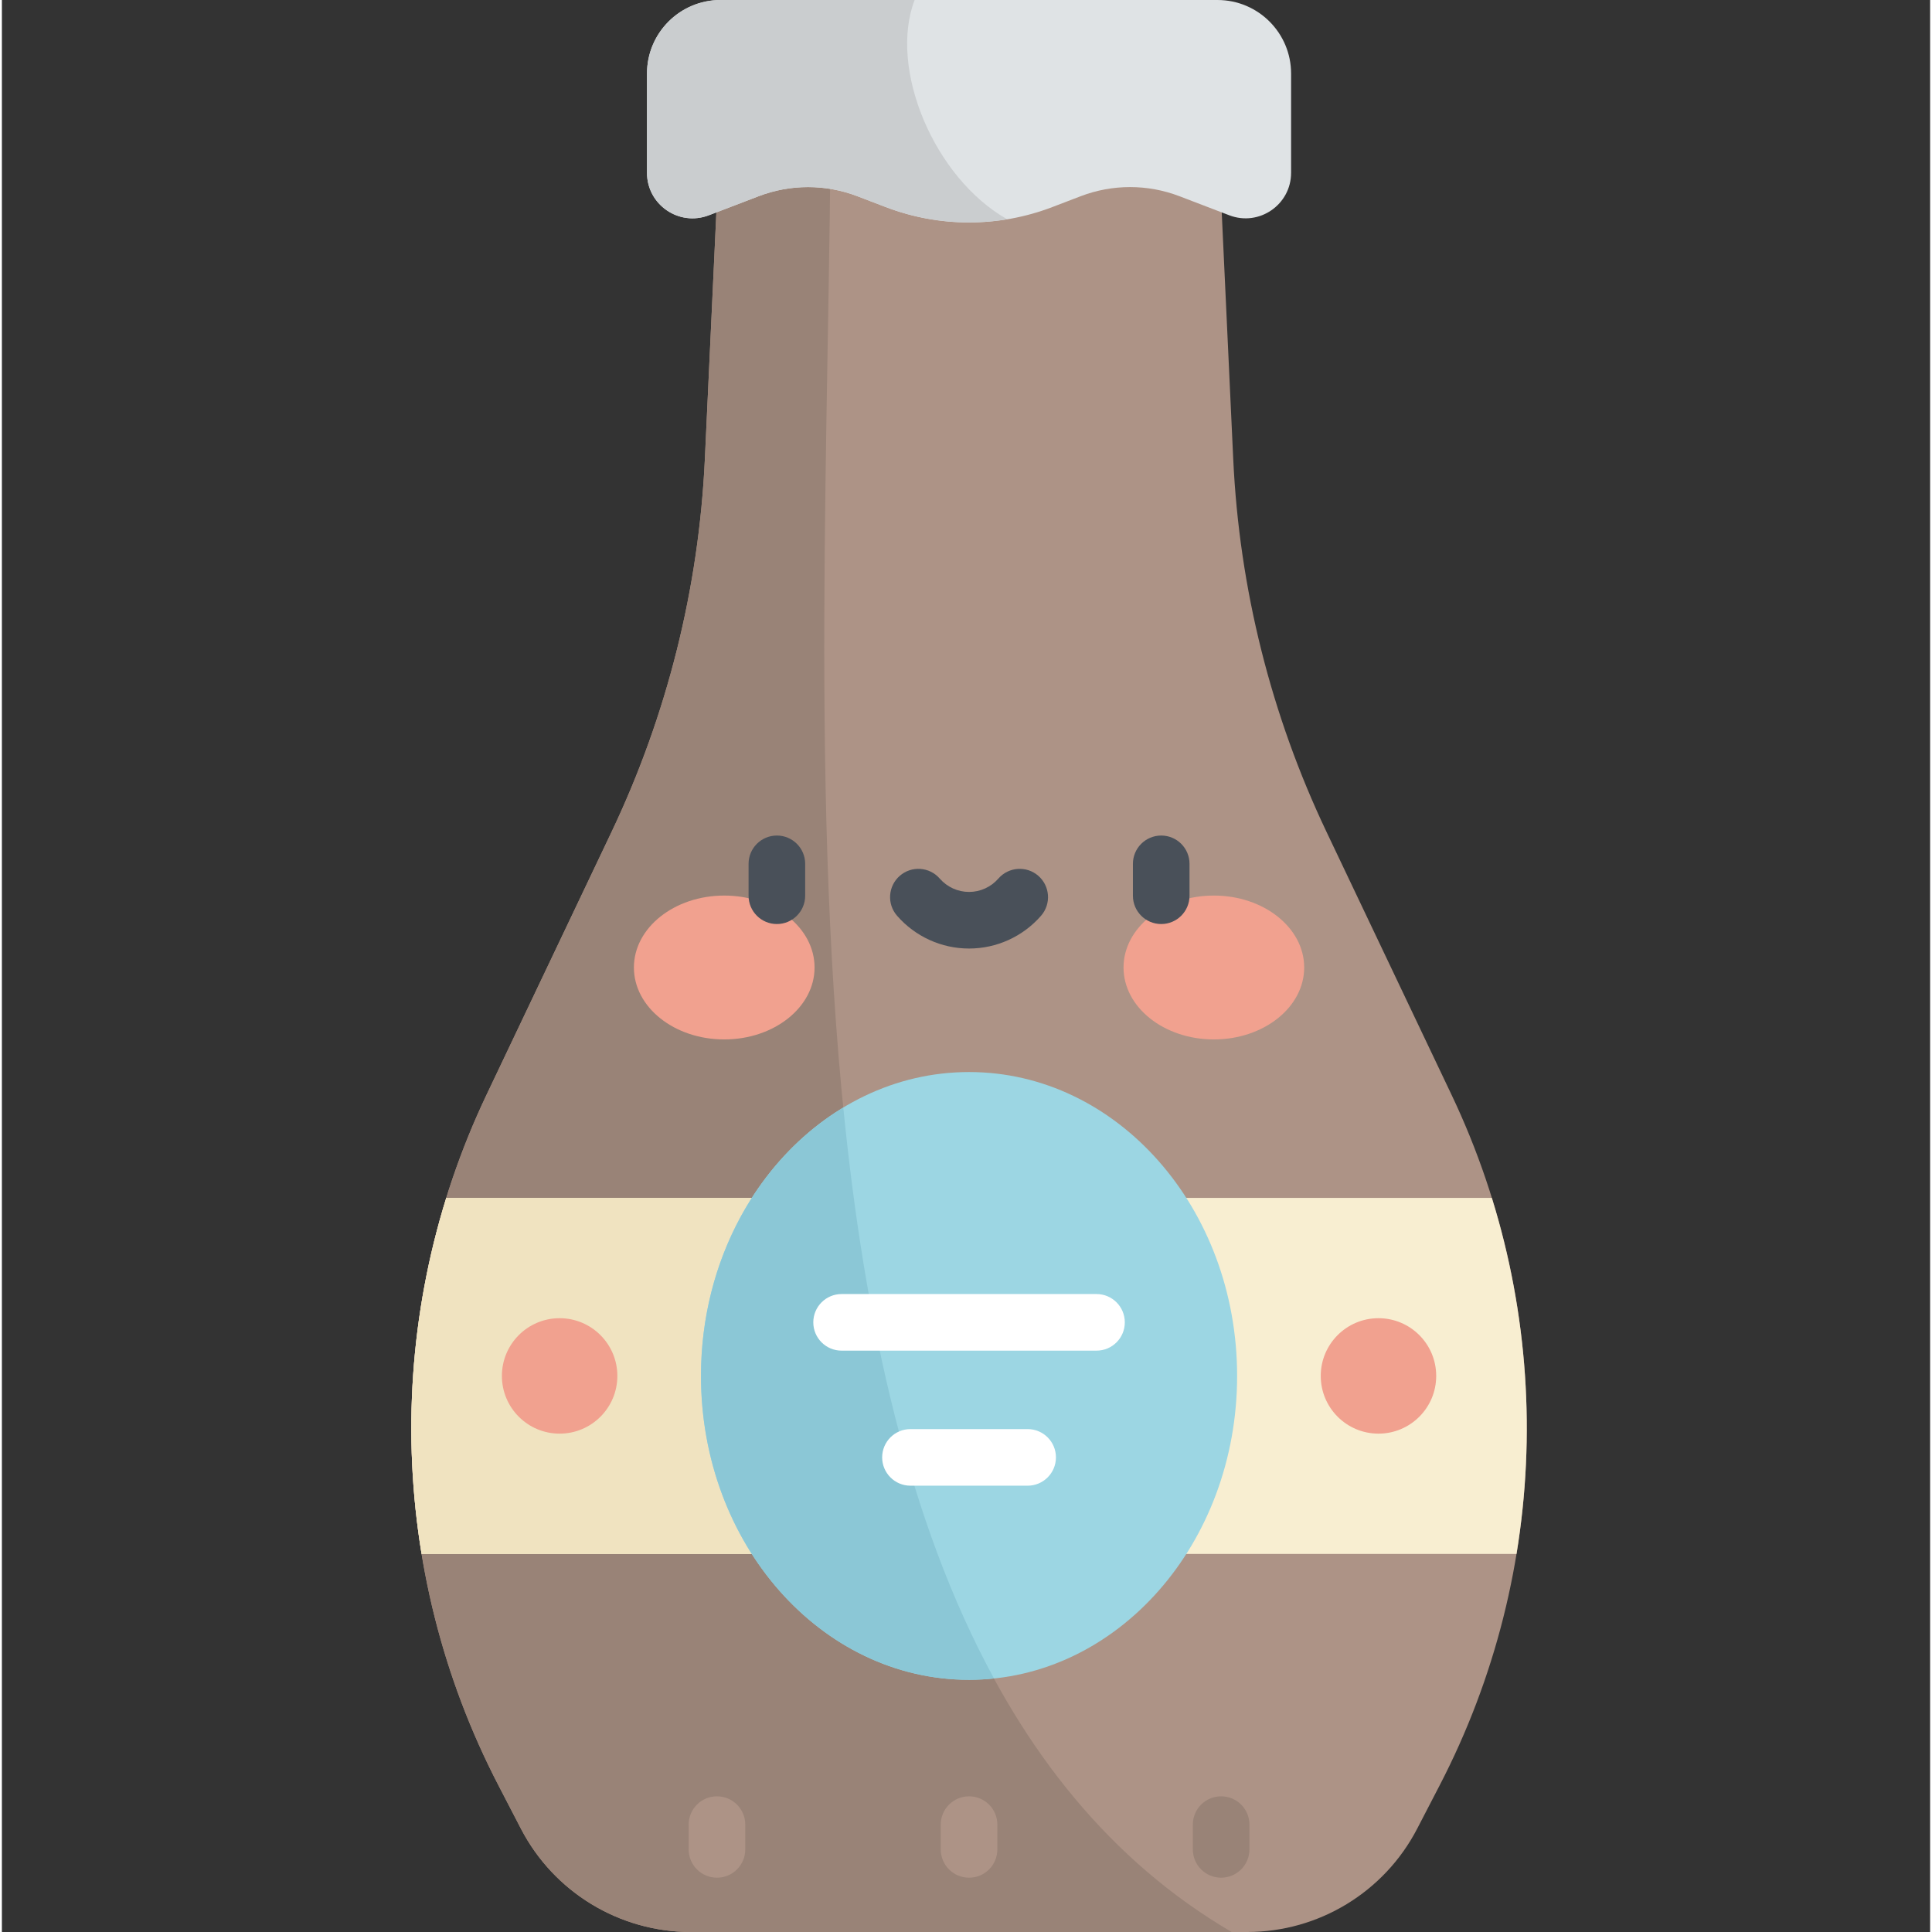 <svg height="512pt" viewBox="-108 0 511 512" width="512pt" xmlns="http://www.w3.org/2000/svg"><rect x="-108" y="0" width="511" height="512" fill="#333333" stroke="none"/><path d="m218.32 121.668-4.52-96.926h-130.984l-4.52 96.926c-1.598 34.258-10.008 67.855-24.738 98.824l-33.125 69.645c-27.652 58.141-26.48 125.883 3.176 183.031l5.945 11.461c8.727 16.816 26.09 27.371 45.035 27.371h147.438c18.941 0 36.309-10.555 45.035-27.367l5.945-11.465c29.652-57.148 30.828-124.887 3.172-183.031l-33.121-69.641c-14.73-30.973-23.141-64.57-24.738-98.828zm0 0" fill="#ad9386"/><path d="m111.688 24.742h-28.871l-4.52 96.926c-1.598 34.258-10.008 67.855-24.738 98.828l-33.125 69.641c-27.652 58.145-26.48 125.883 3.176 183.031l5.945 11.465c8.727 16.812 26.09 27.367 45.035 27.367h143.312c-128.906-75.465-106.699-312.414-106.215-487.258zm0 0" fill="#998377"/><path d="m3.227 411.809h290.164c5.152-31.375 2.988-63.695-6.535-94.355h-277.094c-9.523 30.66-11.688 62.98-6.535 94.355zm0 0" fill="#f8eed1"/><path d="m117.75 317.457h-107.988c-9.523 30.656-11.688 62.977-6.535 94.352h136.715c-10.652-28.465-17.652-60.426-22.191-94.352zm0 0" fill="#f0e3c0"/><path d="m219.348 364.633c0-44.477-31.805-80.531-71.039-80.531s-71.039 36.055-71.039 80.531c0 44.477 31.805 80.531 71.039 80.531s71.039-36.055 71.039-80.531zm0 0" fill="#9cd6e3"/><path d="m148.309 445.164c2.23 0 4.434-.133 6.609-.359-22.684-41.602-34.266-94.273-39.938-151.293-22.434 13.535-37.711 40.301-37.711 71.121 0 44.477 31.805 80.531 71.039 80.531zm0 0" fill="#8bc7d6"/><path d="m217.281 57.055-13.227-5.062c-8.418-3.219-17.727-3.219-26.145 0l-7.535 2.883c-14.207 5.438-29.926 5.438-44.133 0l-7.535-2.883c-8.418-3.219-17.727-3.219-26.145 0l-13.227 5.062c-7.898 3.023-16.375-2.809-16.375-11.266v-26.289c0-10.77 8.73-19.5 19.5-19.5h131.695c10.77 0 19.5 8.73 19.5 19.5v26.289c0 8.457-8.477 14.289-16.375 11.266zm0 0" fill="#dfe3e5"/><path d="m82.461 0c-10.77 0-19.5 8.73-19.5 19.5v26.289c0 8.457 8.477 14.289 16.375 11.266l13.227-5.062c8.418-3.219 17.727-3.219 26.145 0l7.535 2.883c10.312 3.945 21.418 5.012 32.168 3.23-19.406-10.988-31.473-39.98-24.527-58.105zm0 0" fill="#cacdcf"/><path d="m182.086 357.934h-67.555c-4.145 0-7.5-3.355-7.5-7.5 0-4.141 3.355-7.5 7.5-7.5h67.555c4.145 0 7.5 3.359 7.5 7.5 0 4.145-3.355 7.5-7.5 7.5zm0 0" fill="#fff"/><path d="m163.836 393.723h-31.055c-4.145 0-7.5-3.359-7.5-7.5 0-4.145 3.355-7.5 7.5-7.5h31.055c4.141 0 7.5 3.355 7.5 7.5 0 4.141-3.359 7.5-7.5 7.5zm0 0" fill="#fff"/><path d="m148.309 497.609c-4.145 0-7.5-3.355-7.5-7.5v-6.566c0-4.145 3.355-7.5 7.5-7.5 4.145 0 7.5 3.355 7.5 7.5v6.566c0 4.145-3.355 7.5-7.5 7.5zm0 0" fill="#ad9386"/><path d="m81.504 497.609c-4.145 0-7.5-3.355-7.5-7.5v-6.566c0-4.145 3.355-7.5 7.5-7.5 4.145 0 7.5 3.355 7.5 7.5v6.566c0 4.145-3.355 7.5-7.5 7.5zm0 0" fill="#ad9386"/><path d="m215.113 497.609c-4.145 0-7.5-3.355-7.5-7.5v-6.566c0-4.145 3.355-7.5 7.5-7.5s7.5 3.355 7.5 7.5v6.566c0 4.145-3.359 7.5-7.5 7.5zm0 0" fill="#998377"/><path d="m107.367 256.395c0-10.527-10.715-19.062-23.938-19.062-13.223 0-23.938 8.535-23.938 19.062 0 10.531 10.715 19.066 23.938 19.066 13.223 0 23.938-8.535 23.938-19.066zm0 0" fill="#f1a18f"/><path d="m237.125 256.395c0-10.527-10.715-19.062-23.938-19.062s-23.938 8.535-23.938 19.062c0 10.531 10.715 19.066 23.938 19.066s23.938-8.535 23.938-19.066zm0 0" fill="#f1a18f"/><g fill="#495059"><path d="m97.379 244.879c-4.141 0-7.5-3.359-7.5-7.5v-8.453c0-4.145 3.359-7.5 7.5-7.5 4.145 0 7.5 3.355 7.5 7.5v8.453c0 4.141-3.355 7.5-7.5 7.5zm0 0"/><path d="m199.234 244.879c-4.141 0-7.5-3.359-7.5-7.5v-8.453c0-4.145 3.359-7.5 7.5-7.5 4.145 0 7.5 3.355 7.5 7.5v8.453c0 4.141-3.355 7.5-7.5 7.5zm0 0"/><path d="m148.309 251.371c-7.312 0-14.27-3.168-19.082-8.691-2.723-3.121-2.395-7.859.727-10.582 3.125-2.719 7.863-2.395 10.582.727 1.965 2.254 4.797 3.547 7.773 3.547 2.977 0 5.812-1.293 7.773-3.547 2.719-3.121 7.457-3.445 10.582-.727 3.121 2.723 3.449 7.461.727 10.582-4.812 5.523-11.77 8.691-19.082 8.691zm0 0"/></g><path d="m272.109 364.633c0 8.449-6.848 15.297-15.297 15.297s-15.301-6.848-15.301-15.297c0-8.449 6.852-15.297 15.301-15.297s15.297 6.848 15.297 15.297zm0 0" fill="#f1a18f"/><path d="m55.105 364.633c0 8.449-6.852 15.297-15.301 15.297-8.449 0-15.297-6.848-15.297-15.297 0-8.449 6.848-15.297 15.297-15.297 8.449 0 15.301 6.848 15.301 15.297zm0 0" fill="#f1a18f"/></svg>
